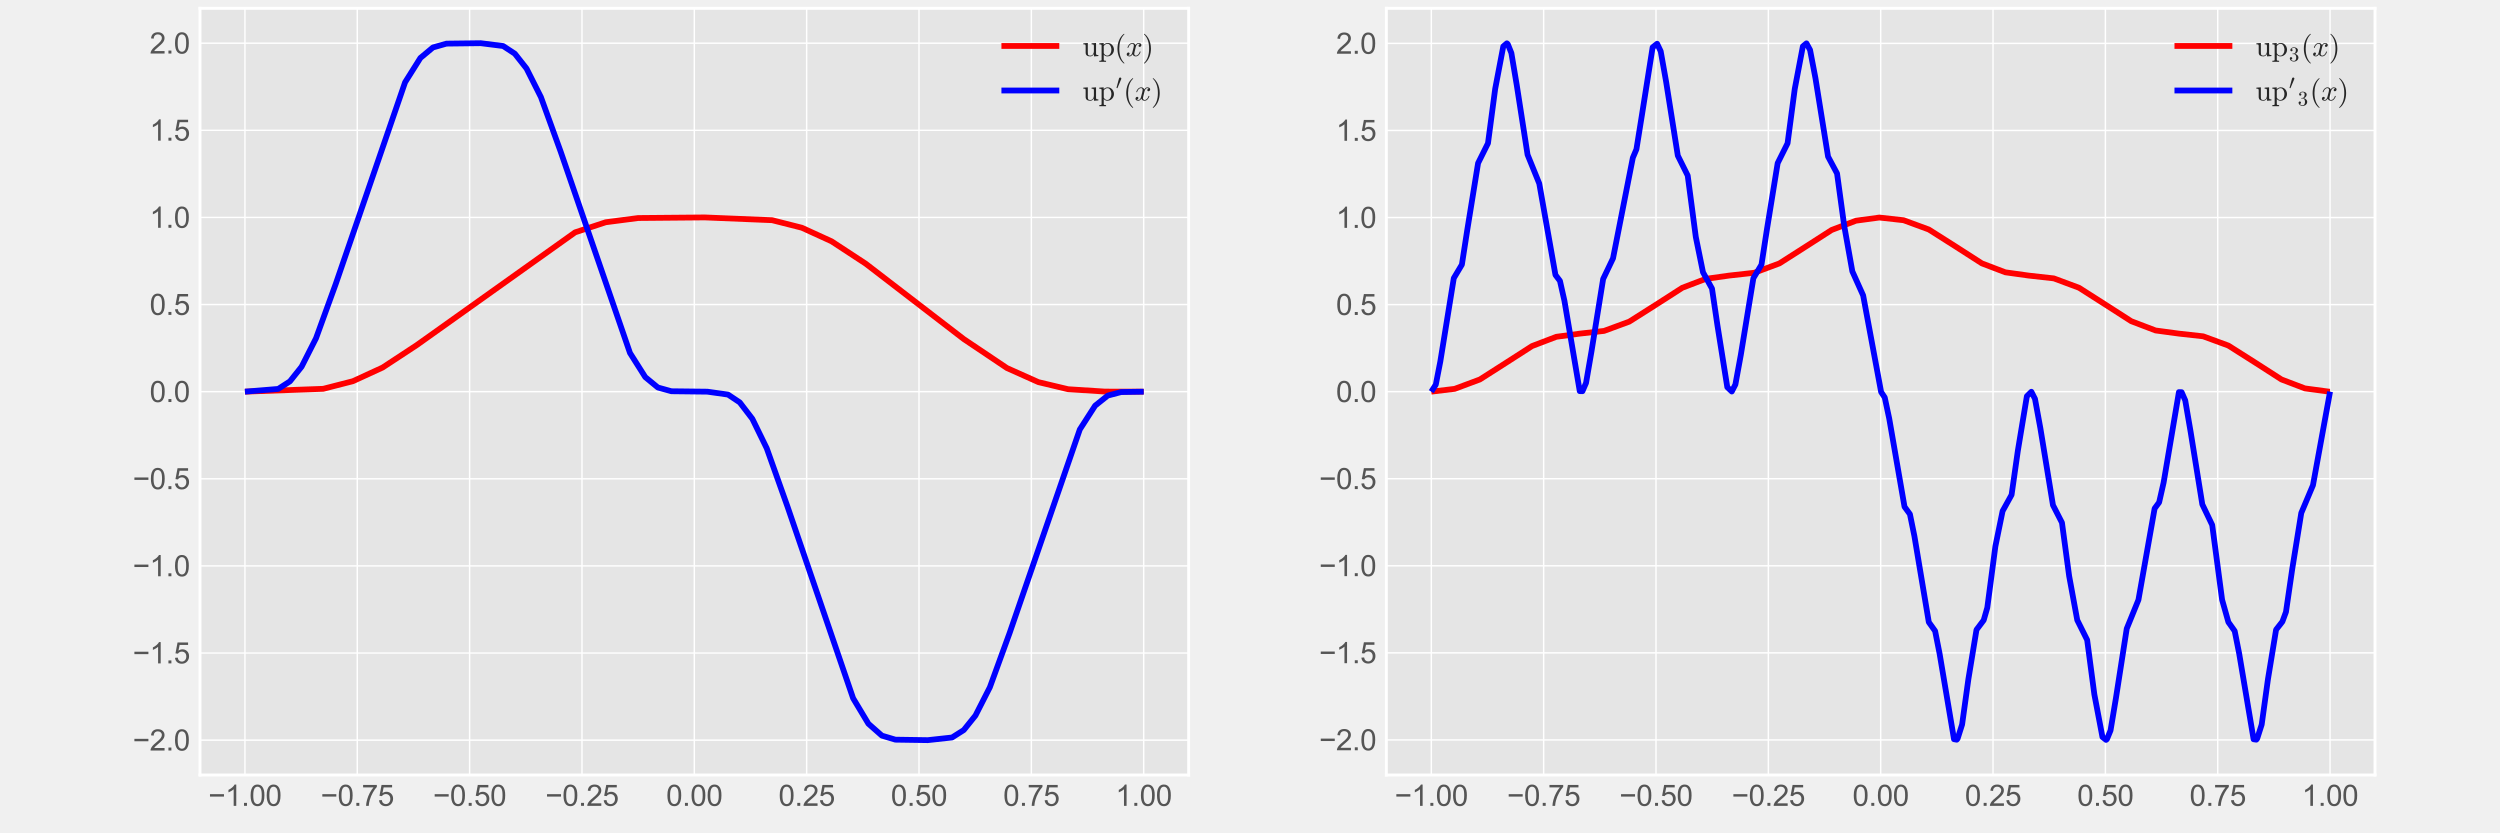 <?xml version="1.0" encoding="utf-8" standalone="no"?>
<!DOCTYPE svg PUBLIC "-//W3C//DTD SVG 1.1//EN"
  "http://www.w3.org/Graphics/SVG/1.1/DTD/svg11.dtd">
<svg xmlns:xlink="http://www.w3.org/1999/xlink" width="864pt" height="288pt" viewBox="0 0 864 288" xmlns="http://www.w3.org/2000/svg" version="1.1">
 <defs>
  <style type="text/css">*{stroke-linejoin: round; stroke-linecap: butt}</style>
 </defs>
 <g id="figure_1">
  <g id="patch_1">
   <path d="M 0 288 
L 864 288 
L 864 0 
L 0 0 
z
" style="fill: #f0f0f0"/>
  </g>
  <g id="axes_1">
   <g id="patch_2">
    <path d="M 69.12 267.84 
L 410.793 267.84 
L 410.793 2.88 
L 69.12 2.88 
z
" style="fill: #e5e5e5"/>
   </g>
   <g id="matplotlib.axis_1">
    <g id="xtick_1">
     <g id="line2d_1">
      <path d="M 84.651 267.84 
L 84.651 2.88 
" clip-path="url(#peb207bb5d7)" style="fill: none; stroke: #ffffff; stroke-width: 0.5"/>
     </g>
     <g id="line2d_2"/>
     <g id="text_1">
      <!-- −1.00 -->
      <g style="fill: #555555" transform="translate(72 278.498) scale(0.1 -0.1)">
       <defs>
        <path id="ArialMT-2212" d="M 3381 1997 
L 356 1997 
L 356 2522 
L 3381 2522 
L 3381 1997 
z
" transform="scale(0.016)"/>
        <path id="ArialMT-31" d="M 2384 0 
L 1822 0 
L 1822 3584 
Q 1619 3391 1289 3197 
Q 959 3003 697 2906 
L 697 3450 
Q 1169 3672 1522 3987 
Q 1875 4303 2022 4600 
L 2384 4600 
L 2384 0 
z
" transform="scale(0.016)"/>
        <path id="ArialMT-2e" d="M 581 0 
L 581 641 
L 1222 641 
L 1222 0 
L 581 0 
z
" transform="scale(0.016)"/>
        <path id="ArialMT-30" d="M 266 2259 
Q 266 3072 433 3567 
Q 600 4063 929 4331 
Q 1259 4600 1759 4600 
Q 2128 4600 2406 4451 
Q 2684 4303 2865 4023 
Q 3047 3744 3150 3342 
Q 3253 2941 3253 2259 
Q 3253 1453 3087 958 
Q 2922 463 2592 192 
Q 2263 -78 1759 -78 
Q 1097 -78 719 397 
Q 266 969 266 2259 
z
M 844 2259 
Q 844 1131 1108 757 
Q 1372 384 1759 384 
Q 2147 384 2411 759 
Q 2675 1134 2675 2259 
Q 2675 3391 2411 3762 
Q 2147 4134 1753 4134 
Q 1366 4134 1134 3806 
Q 844 3388 844 2259 
z
" transform="scale(0.016)"/>
       </defs>
       <use xlink:href="#ArialMT-2212"/>
       <use xlink:href="#ArialMT-31" x="58.398"/>
       <use xlink:href="#ArialMT-2e" x="114.014"/>
       <use xlink:href="#ArialMT-30" x="141.797"/>
       <use xlink:href="#ArialMT-30" x="197.412"/>
      </g>
     </g>
    </g>
    <g id="xtick_2">
     <g id="line2d_3">
      <path d="M 123.477 267.84 
L 123.477 2.88 
" clip-path="url(#peb207bb5d7)" style="fill: none; stroke: #ffffff; stroke-width: 0.5"/>
     </g>
     <g id="line2d_4"/>
     <g id="text_2">
      <!-- −0.75 -->
      <g style="fill: #555555" transform="translate(110.826 278.498) scale(0.1 -0.1)">
       <defs>
        <path id="ArialMT-37" d="M 303 3981 
L 303 4522 
L 3269 4522 
L 3269 4084 
Q 2831 3619 2401 2847 
Q 1972 2075 1738 1259 
Q 1569 684 1522 0 
L 944 0 
Q 953 541 1156 1306 
Q 1359 2072 1739 2783 
Q 2119 3494 2547 3981 
L 303 3981 
z
" transform="scale(0.016)"/>
        <path id="ArialMT-35" d="M 266 1200 
L 856 1250 
Q 922 819 1161 601 
Q 1400 384 1738 384 
Q 2144 384 2425 690 
Q 2706 997 2706 1503 
Q 2706 1984 2436 2262 
Q 2166 2541 1728 2541 
Q 1456 2541 1237 2417 
Q 1019 2294 894 2097 
L 366 2166 
L 809 4519 
L 3088 4519 
L 3088 3981 
L 1259 3981 
L 1013 2750 
Q 1425 3038 1878 3038 
Q 2478 3038 2890 2622 
Q 3303 2206 3303 1553 
Q 3303 931 2941 478 
Q 2500 -78 1738 -78 
Q 1113 -78 717 272 
Q 322 622 266 1200 
z
" transform="scale(0.016)"/>
       </defs>
       <use xlink:href="#ArialMT-2212"/>
       <use xlink:href="#ArialMT-30" x="58.398"/>
       <use xlink:href="#ArialMT-2e" x="114.014"/>
       <use xlink:href="#ArialMT-37" x="141.797"/>
       <use xlink:href="#ArialMT-35" x="197.412"/>
      </g>
     </g>
    </g>
    <g id="xtick_3">
     <g id="line2d_5">
      <path d="M 162.303 267.84 
L 162.303 2.88 
" clip-path="url(#peb207bb5d7)" style="fill: none; stroke: #ffffff; stroke-width: 0.5"/>
     </g>
     <g id="line2d_6"/>
     <g id="text_3">
      <!-- −0.50 -->
      <g style="fill: #555555" transform="translate(149.653 278.498) scale(0.1 -0.1)">
       <use xlink:href="#ArialMT-2212"/>
       <use xlink:href="#ArialMT-30" x="58.398"/>
       <use xlink:href="#ArialMT-2e" x="114.014"/>
       <use xlink:href="#ArialMT-35" x="141.797"/>
       <use xlink:href="#ArialMT-30" x="197.412"/>
      </g>
     </g>
    </g>
    <g id="xtick_4">
     <g id="line2d_7">
      <path d="M 201.13 267.84 
L 201.13 2.88 
" clip-path="url(#peb207bb5d7)" style="fill: none; stroke: #ffffff; stroke-width: 0.5"/>
     </g>
     <g id="line2d_8"/>
     <g id="text_4">
      <!-- −0.25 -->
      <g style="fill: #555555" transform="translate(188.479 278.498) scale(0.1 -0.1)">
       <defs>
        <path id="ArialMT-32" d="M 3222 541 
L 3222 0 
L 194 0 
Q 188 203 259 391 
Q 375 700 629 1000 
Q 884 1300 1366 1694 
Q 2113 2306 2375 2664 
Q 2638 3022 2638 3341 
Q 2638 3675 2398 3904 
Q 2159 4134 1775 4134 
Q 1369 4134 1125 3890 
Q 881 3647 878 3216 
L 300 3275 
Q 359 3922 746 4261 
Q 1134 4600 1788 4600 
Q 2447 4600 2831 4234 
Q 3216 3869 3216 3328 
Q 3216 3053 3103 2787 
Q 2991 2522 2730 2228 
Q 2469 1934 1863 1422 
Q 1356 997 1212 845 
Q 1069 694 975 541 
L 3222 541 
z
" transform="scale(0.016)"/>
       </defs>
       <use xlink:href="#ArialMT-2212"/>
       <use xlink:href="#ArialMT-30" x="58.398"/>
       <use xlink:href="#ArialMT-2e" x="114.014"/>
       <use xlink:href="#ArialMT-32" x="141.797"/>
       <use xlink:href="#ArialMT-35" x="197.412"/>
      </g>
     </g>
    </g>
    <g id="xtick_5">
     <g id="line2d_9">
      <path d="M 239.956 267.84 
L 239.956 2.88 
" clip-path="url(#peb207bb5d7)" style="fill: none; stroke: #ffffff; stroke-width: 0.5"/>
     </g>
     <g id="line2d_10"/>
     <g id="text_5">
      <!-- 0.00 -->
      <g style="fill: #555555" transform="translate(230.226 278.498) scale(0.1 -0.1)">
       <use xlink:href="#ArialMT-30"/>
       <use xlink:href="#ArialMT-2e" x="55.615"/>
       <use xlink:href="#ArialMT-30" x="83.398"/>
       <use xlink:href="#ArialMT-30" x="139.014"/>
      </g>
     </g>
    </g>
    <g id="xtick_6">
     <g id="line2d_11">
      <path d="M 278.783 267.84 
L 278.783 2.88 
" clip-path="url(#peb207bb5d7)" style="fill: none; stroke: #ffffff; stroke-width: 0.5"/>
     </g>
     <g id="line2d_12"/>
     <g id="text_6">
      <!-- 0.25 -->
      <g style="fill: #555555" transform="translate(269.052 278.498) scale(0.1 -0.1)">
       <use xlink:href="#ArialMT-30"/>
       <use xlink:href="#ArialMT-2e" x="55.615"/>
       <use xlink:href="#ArialMT-32" x="83.398"/>
       <use xlink:href="#ArialMT-35" x="139.014"/>
      </g>
     </g>
    </g>
    <g id="xtick_7">
     <g id="line2d_13">
      <path d="M 317.609 267.84 
L 317.609 2.88 
" clip-path="url(#peb207bb5d7)" style="fill: none; stroke: #ffffff; stroke-width: 0.5"/>
     </g>
     <g id="line2d_14"/>
     <g id="text_7">
      <!-- 0.50 -->
      <g style="fill: #555555" transform="translate(307.879 278.498) scale(0.1 -0.1)">
       <use xlink:href="#ArialMT-30"/>
       <use xlink:href="#ArialMT-2e" x="55.615"/>
       <use xlink:href="#ArialMT-35" x="83.398"/>
       <use xlink:href="#ArialMT-30" x="139.014"/>
      </g>
     </g>
    </g>
    <g id="xtick_8">
     <g id="line2d_15">
      <path d="M 356.436 267.84 
L 356.436 2.88 
" clip-path="url(#peb207bb5d7)" style="fill: none; stroke: #ffffff; stroke-width: 0.5"/>
     </g>
     <g id="line2d_16"/>
     <g id="text_8">
      <!-- 0.75 -->
      <g style="fill: #555555" transform="translate(346.705 278.498) scale(0.1 -0.1)">
       <use xlink:href="#ArialMT-30"/>
       <use xlink:href="#ArialMT-2e" x="55.615"/>
       <use xlink:href="#ArialMT-37" x="83.398"/>
       <use xlink:href="#ArialMT-35" x="139.014"/>
      </g>
     </g>
    </g>
    <g id="xtick_9">
     <g id="line2d_17">
      <path d="M 395.262 267.84 
L 395.262 2.88 
" clip-path="url(#peb207bb5d7)" style="fill: none; stroke: #ffffff; stroke-width: 0.5"/>
     </g>
     <g id="line2d_18"/>
     <g id="text_9">
      <!-- 1.00 -->
      <g style="fill: #555555" transform="translate(385.532 278.498) scale(0.1 -0.1)">
       <use xlink:href="#ArialMT-31"/>
       <use xlink:href="#ArialMT-2e" x="55.615"/>
       <use xlink:href="#ArialMT-30" x="83.398"/>
       <use xlink:href="#ArialMT-30" x="139.014"/>
      </g>
     </g>
    </g>
   </g>
   <g id="matplotlib.axis_2">
    <g id="ytick_1">
     <g id="line2d_19">
      <path d="M 69.12 255.796 
L 410.793 255.796 
" clip-path="url(#peb207bb5d7)" style="fill: none; stroke: #ffffff; stroke-width: 0.5"/>
     </g>
     <g id="line2d_20"/>
     <g id="text_10">
      <!-- −2.0 -->
      <g style="fill: #555555" transform="translate(45.879 259.375) scale(0.1 -0.1)">
       <use xlink:href="#ArialMT-2212"/>
       <use xlink:href="#ArialMT-32" x="58.398"/>
       <use xlink:href="#ArialMT-2e" x="114.014"/>
       <use xlink:href="#ArialMT-30" x="141.797"/>
      </g>
     </g>
    </g>
    <g id="ytick_2">
     <g id="line2d_21">
      <path d="M 69.12 225.687 
L 410.793 225.687 
" clip-path="url(#peb207bb5d7)" style="fill: none; stroke: #ffffff; stroke-width: 0.5"/>
     </g>
     <g id="line2d_22"/>
     <g id="text_11">
      <!-- −1.5 -->
      <g style="fill: #555555" transform="translate(45.879 229.266) scale(0.1 -0.1)">
       <use xlink:href="#ArialMT-2212"/>
       <use xlink:href="#ArialMT-31" x="58.398"/>
       <use xlink:href="#ArialMT-2e" x="114.014"/>
       <use xlink:href="#ArialMT-35" x="141.797"/>
      </g>
     </g>
    </g>
    <g id="ytick_3">
     <g id="line2d_23">
      <path d="M 69.12 195.578 
L 410.793 195.578 
" clip-path="url(#peb207bb5d7)" style="fill: none; stroke: #ffffff; stroke-width: 0.5"/>
     </g>
     <g id="line2d_24"/>
     <g id="text_12">
      <!-- −1.0 -->
      <g style="fill: #555555" transform="translate(45.879 199.157) scale(0.1 -0.1)">
       <use xlink:href="#ArialMT-2212"/>
       <use xlink:href="#ArialMT-31" x="58.398"/>
       <use xlink:href="#ArialMT-2e" x="114.014"/>
       <use xlink:href="#ArialMT-30" x="141.797"/>
      </g>
     </g>
    </g>
    <g id="ytick_4">
     <g id="line2d_25">
      <path d="M 69.12 165.469 
L 410.793 165.469 
" clip-path="url(#peb207bb5d7)" style="fill: none; stroke: #ffffff; stroke-width: 0.5"/>
     </g>
     <g id="line2d_26"/>
     <g id="text_13">
      <!-- −0.5 -->
      <g style="fill: #555555" transform="translate(45.879 169.048) scale(0.1 -0.1)">
       <use xlink:href="#ArialMT-2212"/>
       <use xlink:href="#ArialMT-30" x="58.398"/>
       <use xlink:href="#ArialMT-2e" x="114.014"/>
       <use xlink:href="#ArialMT-35" x="141.797"/>
      </g>
     </g>
    </g>
    <g id="ytick_5">
     <g id="line2d_27">
      <path d="M 69.12 135.36 
L 410.793 135.36 
" clip-path="url(#peb207bb5d7)" style="fill: none; stroke: #ffffff; stroke-width: 0.5"/>
     </g>
     <g id="line2d_28"/>
     <g id="text_14">
      <!-- 0.0 -->
      <g style="fill: #555555" transform="translate(51.72 138.939) scale(0.1 -0.1)">
       <use xlink:href="#ArialMT-30"/>
       <use xlink:href="#ArialMT-2e" x="55.615"/>
       <use xlink:href="#ArialMT-30" x="83.398"/>
      </g>
     </g>
    </g>
    <g id="ytick_6">
     <g id="line2d_29">
      <path d="M 69.12 105.251 
L 410.793 105.251 
" clip-path="url(#peb207bb5d7)" style="fill: none; stroke: #ffffff; stroke-width: 0.5"/>
     </g>
     <g id="line2d_30"/>
     <g id="text_15">
      <!-- 0.5 -->
      <g style="fill: #555555" transform="translate(51.72 108.83) scale(0.1 -0.1)">
       <use xlink:href="#ArialMT-30"/>
       <use xlink:href="#ArialMT-2e" x="55.615"/>
       <use xlink:href="#ArialMT-35" x="83.398"/>
      </g>
     </g>
    </g>
    <g id="ytick_7">
     <g id="line2d_31">
      <path d="M 69.12 75.142 
L 410.793 75.142 
" clip-path="url(#peb207bb5d7)" style="fill: none; stroke: #ffffff; stroke-width: 0.5"/>
     </g>
     <g id="line2d_32"/>
     <g id="text_16">
      <!-- 1.0 -->
      <g style="fill: #555555" transform="translate(51.72 78.721) scale(0.1 -0.1)">
       <use xlink:href="#ArialMT-31"/>
       <use xlink:href="#ArialMT-2e" x="55.615"/>
       <use xlink:href="#ArialMT-30" x="83.398"/>
      </g>
     </g>
    </g>
    <g id="ytick_8">
     <g id="line2d_33">
      <path d="M 69.12 45.033 
L 410.793 45.033 
" clip-path="url(#peb207bb5d7)" style="fill: none; stroke: #ffffff; stroke-width: 0.5"/>
     </g>
     <g id="line2d_34"/>
     <g id="text_17">
      <!-- 1.5 -->
      <g style="fill: #555555" transform="translate(51.72 48.612) scale(0.1 -0.1)">
       <use xlink:href="#ArialMT-31"/>
       <use xlink:href="#ArialMT-2e" x="55.615"/>
       <use xlink:href="#ArialMT-35" x="83.398"/>
      </g>
     </g>
    </g>
    <g id="ytick_9">
     <g id="line2d_35">
      <path d="M 69.12 14.924 
L 410.793 14.924 
" clip-path="url(#peb207bb5d7)" style="fill: none; stroke: #ffffff; stroke-width: 0.5"/>
     </g>
     <g id="line2d_36"/>
     <g id="text_18">
      <!-- 2.0 -->
      <g style="fill: #555555" transform="translate(51.72 18.503) scale(0.1 -0.1)">
       <use xlink:href="#ArialMT-32"/>
       <use xlink:href="#ArialMT-2e" x="55.615"/>
       <use xlink:href="#ArialMT-30" x="83.398"/>
      </g>
     </g>
    </g>
   </g>
   <g id="line2d_37">
    <path d="M 84.651 135.36 
L 111.701 134.373 
L 121.961 131.743 
L 132.222 127.026 
L 144.037 119.263 
L 198.759 80.299 
L 209.33 76.814 
L 220.524 75.352 
L 243.532 75.142 
L 266.851 76.104 
L 277.112 78.704 
L 287.372 83.389 
L 299.187 91.125 
L 333.078 117.182 
L 348.002 127.199 
L 358.884 132.068 
L 369.145 134.514 
L 381.892 135.332 
L 395.262 135.36 
L 395.262 135.36 
" clip-path="url(#peb207bb5d7)" style="fill: none; stroke: #ff0000; stroke-width: 2"/>
   </g>
   <g id="line2d_38">
    <path d="M 84.651 135.36 
L 96.155 134.41 
L 100.197 131.801 
L 104.239 126.723 
L 109.213 116.903 
L 116.054 98.066 
L 139.995 28.447 
L 145.28 20.036 
L 149.633 16.402 
L 154.297 15.077 
L 166.112 14.925 
L 173.885 15.904 
L 177.927 18.555 
L 181.969 23.684 
L 186.944 33.564 
L 193.784 52.453 
L 217.725 121.992 
L 223.011 130.338 
L 227.364 133.922 
L 232.028 135.214 
L 244.465 135.365 
L 251.616 136.372 
L 255.658 139.066 
L 260.011 144.751 
L 264.986 154.933 
L 272.137 175.018 
L 294.834 241.317 
L 300.12 250.121 
L 304.784 254.235 
L 309.448 255.626 
L 320.641 255.796 
L 329.036 254.876 
L 333.078 252.31 
L 337.12 247.281 
L 342.094 237.522 
L 348.935 218.738 
L 373.187 148.419 
L 378.472 140.204 
L 382.825 136.72 
L 387.489 135.491 
L 395.262 135.36 
L 395.262 135.36 
" clip-path="url(#peb207bb5d7)" style="fill: none; stroke: #0000ff; stroke-width: 2"/>
   </g>
   <g id="patch_3">
    <path d="M 69.12 267.84 
L 69.12 2.88 
" style="fill: none; stroke: #ffffff; stroke-linejoin: miter; stroke-linecap: square"/>
   </g>
   <g id="patch_4">
    <path d="M 410.793 267.84 
L 410.793 2.88 
" style="fill: none; stroke: #ffffff; stroke-linejoin: miter; stroke-linecap: square"/>
   </g>
   <g id="patch_5">
    <path d="M 69.12 267.84 
L 410.793 267.84 
" style="fill: none; stroke: #ffffff; stroke-linejoin: miter; stroke-linecap: square"/>
   </g>
   <g id="patch_6">
    <path d="M 69.12 2.88 
L 410.793 2.88 
" style="fill: none; stroke: #ffffff; stroke-linejoin: miter; stroke-linecap: square"/>
   </g>
   <g id="legend_1">
    <g id="line2d_39">
     <path d="M 346.093 15.88 
L 356.093 15.88 
L 366.093 15.88 
" style="fill: none; stroke: #ff0000; stroke-width: 2"/>
    </g>
    <g id="text_19">
     <!-- $\mathrm{up}(x)$ -->
     <g style="fill: #262626" transform="translate(374.093 19.38) scale(0.1 -0.1)">
      <defs>
       <path id="Cmr10-75" d="M 691 763 
L 691 2175 
Q 691 2347 639 2423 
Q 588 2500 491 2517 
Q 394 2534 191 2534 
L 191 2759 
L 1159 2828 
L 1159 763 
Q 1159 513 1195 373 
Q 1231 234 1348 165 
Q 1466 97 1722 97 
Q 2066 97 2269 384 
Q 2472 672 2472 1038 
L 2472 2175 
Q 2472 2347 2419 2423 
Q 2366 2500 2270 2517 
Q 2175 2534 1972 2534 
L 1972 2759 
L 2938 2828 
L 2938 581 
Q 2938 413 2989 336 
Q 3041 259 3137 242 
Q 3234 225 3438 225 
L 3438 0 
L 2491 -72 
L 2491 469 
Q 2372 228 2159 78 
Q 1947 -72 1691 -72 
Q 1231 -72 961 123 
Q 691 319 691 763 
z
" transform="scale(0.016)"/>
       <path id="Cmr10-70" d="M 166 -1241 
L 166 -1019 
Q 384 -1019 525 -981 
Q 666 -944 666 -813 
L 666 2272 
Q 666 2447 541 2490 
Q 416 2534 166 2534 
L 166 2759 
L 1113 2828 
L 1113 2431 
Q 1288 2625 1520 2726 
Q 1753 2828 2016 2828 
Q 2394 2828 2697 2623 
Q 3000 2419 3170 2086 
Q 3341 1753 3341 1381 
Q 3341 994 3152 659 
Q 2963 325 2636 126 
Q 2309 -72 1919 -72 
Q 1453 -72 1131 306 
L 1131 -813 
Q 1131 -944 1273 -981 
Q 1416 -1019 1631 -1019 
L 1631 -1241 
L 166 -1241 
z
M 1131 622 
Q 1244 394 1444 245 
Q 1644 97 1881 97 
Q 2103 97 2273 215 
Q 2444 334 2559 534 
Q 2675 734 2729 954 
Q 2784 1175 2784 1381 
Q 2784 1638 2692 1936 
Q 2600 2234 2411 2439 
Q 2222 2644 1953 2644 
Q 1694 2644 1476 2511 
Q 1259 2378 1131 2150 
L 1131 622 
z
" transform="scale(0.016)"/>
       <path id="Cmr10-28" d="M 1984 -1588 
Q 1628 -1306 1370 -942 
Q 1113 -578 948 -165 
Q 784 247 703 697 
Q 622 1147 622 1600 
Q 622 2059 703 2509 
Q 784 2959 951 3375 
Q 1119 3791 1378 4153 
Q 1638 4516 1984 4788 
Q 1984 4800 2016 4800 
L 2075 4800 
Q 2094 4800 2109 4783 
Q 2125 4766 2125 4744 
Q 2125 4716 2113 4703 
Q 1800 4397 1592 4047 
Q 1384 3697 1257 3301 
Q 1131 2906 1075 2482 
Q 1019 2059 1019 1600 
Q 1019 -434 2106 -1491 
Q 2125 -1509 2125 -1544 
Q 2125 -1559 2108 -1579 
Q 2091 -1600 2075 -1600 
L 2016 -1600 
Q 1984 -1600 1984 -1588 
z
" transform="scale(0.016)"/>
       <path id="Cmmi10-78" d="M 500 184 
Q 613 97 819 97 
Q 1019 97 1172 289 
Q 1325 481 1381 709 
L 1672 1844 
Q 1741 2153 1741 2266 
Q 1741 2425 1652 2544 
Q 1563 2663 1403 2663 
Q 1200 2663 1022 2536 
Q 844 2409 722 2214 
Q 600 2019 550 1819 
Q 538 1778 500 1778 
L 422 1778 
Q 372 1778 372 1838 
L 372 1856 
Q 434 2094 584 2320 
Q 734 2547 951 2687 
Q 1169 2828 1416 2828 
Q 1650 2828 1839 2703 
Q 2028 2578 2106 2363 
Q 2216 2559 2386 2693 
Q 2556 2828 2759 2828 
Q 2897 2828 3040 2779 
Q 3184 2731 3275 2631 
Q 3366 2531 3366 2381 
Q 3366 2219 3261 2101 
Q 3156 1984 2994 1984 
Q 2891 1984 2822 2050 
Q 2753 2116 2753 2216 
Q 2753 2350 2845 2451 
Q 2938 2553 3066 2572 
Q 2950 2663 2747 2663 
Q 2541 2663 2389 2472 
Q 2238 2281 2175 2047 
L 1894 916 
Q 1825 659 1825 494 
Q 1825 331 1917 214 
Q 2009 97 2163 97 
Q 2463 97 2698 361 
Q 2934 625 3009 941 
Q 3022 978 3059 978 
L 3138 978 
Q 3163 978 3178 961 
Q 3194 944 3194 922 
Q 3194 916 3188 903 
Q 3097 522 2806 225 
Q 2516 -72 2150 -72 
Q 1916 -72 1727 54 
Q 1538 181 1459 397 
Q 1359 209 1182 68 
Q 1006 -72 806 -72 
Q 669 -72 523 -23 
Q 378 25 287 125 
Q 197 225 197 378 
Q 197 528 301 651 
Q 406 775 563 775 
Q 669 775 741 711 
Q 813 647 813 544 
Q 813 409 723 309 
Q 634 209 500 184 
z
" transform="scale(0.016)"/>
       <path id="Cmr10-29" d="M 416 -1600 
Q 359 -1600 359 -1544 
Q 359 -1516 372 -1503 
Q 1466 -434 1466 1600 
Q 1466 3634 384 4691 
Q 359 4706 359 4744 
Q 359 4766 376 4783 
Q 394 4800 416 4800 
L 475 4800 
Q 494 4800 506 4788 
Q 966 4425 1272 3906 
Q 1578 3388 1720 2800 
Q 1863 2213 1863 1600 
Q 1863 1147 1786 708 
Q 1709 269 1542 -157 
Q 1375 -584 1119 -945 
Q 863 -1306 506 -1588 
Q 494 -1600 475 -1600 
L 416 -1600 
z
" transform="scale(0.016)"/>
      </defs>
      <use xlink:href="#Cmr10-75"/>
      <use xlink:href="#Cmr10-70" transform="translate(55.518 0)"/>
      <use xlink:href="#Cmr10-28" transform="translate(111.035 0)"/>
      <use xlink:href="#Cmmi10-78" transform="translate(149.854 0)"/>
      <use xlink:href="#Cmr10-29" transform="translate(206.934 0)"/>
     </g>
    </g>
    <g id="line2d_40">
     <path d="M 346.093 31.28 
L 356.093 31.28 
L 366.093 31.28 
" style="fill: none; stroke: #0000ff; stroke-width: 2"/>
    </g>
    <g id="text_20">
     <!-- $\mathrm{up'}(x)$ -->
     <g style="fill: #262626" transform="translate(374.093 34.78) scale(0.1 -0.1)">
      <defs>
       <path id="Cmsy10-30" d="M 225 347 
Q 184 359 184 409 
L 966 3316 
Q 1003 3434 1093 3506 
Q 1184 3578 1300 3578 
Q 1450 3578 1564 3479 
Q 1678 3381 1678 3231 
Q 1678 3166 1644 3084 
L 488 319 
Q 466 275 428 275 
Q 394 275 320 306 
Q 247 338 225 347 
z
" transform="scale(0.016)"/>
      </defs>
      <use xlink:href="#Cmr10-75" transform="translate(0 0.716)"/>
      <use xlink:href="#Cmr10-70" transform="translate(55.518 0.716)"/>
      <use xlink:href="#Cmsy10-30" transform="translate(115.603 39.866) scale(0.7)"/>
      <use xlink:href="#Cmr10-28" transform="translate(141.371 0.716)"/>
      <use xlink:href="#Cmmi10-78" transform="translate(180.189 0.716)"/>
      <use xlink:href="#Cmr10-29" transform="translate(237.269 0.716)"/>
     </g>
    </g>
   </g>
  </g>
  <g id="axes_2">
   <g id="patch_7">
    <path d="M 479.127 267.84 
L 820.8 267.84 
L 820.8 2.88 
L 479.127 2.88 
z
" style="fill: #e5e5e5"/>
   </g>
   <g id="matplotlib.axis_3">
    <g id="xtick_10">
     <g id="line2d_41">
      <path d="M 494.658 267.84 
L 494.658 2.88 
" clip-path="url(#p73138c1aee)" style="fill: none; stroke: #ffffff; stroke-width: 0.5"/>
     </g>
     <g id="line2d_42"/>
     <g id="text_21">
      <!-- −1.00 -->
      <g style="fill: #555555" transform="translate(482.007 278.498) scale(0.1 -0.1)">
       <use xlink:href="#ArialMT-2212"/>
       <use xlink:href="#ArialMT-31" x="58.398"/>
       <use xlink:href="#ArialMT-2e" x="114.014"/>
       <use xlink:href="#ArialMT-30" x="141.797"/>
       <use xlink:href="#ArialMT-30" x="197.412"/>
      </g>
     </g>
    </g>
    <g id="xtick_11">
     <g id="line2d_43">
      <path d="M 533.484 267.84 
L 533.484 2.88 
" clip-path="url(#p73138c1aee)" style="fill: none; stroke: #ffffff; stroke-width: 0.5"/>
     </g>
     <g id="line2d_44"/>
     <g id="text_22">
      <!-- −0.75 -->
      <g style="fill: #555555" transform="translate(520.834 278.498) scale(0.1 -0.1)">
       <use xlink:href="#ArialMT-2212"/>
       <use xlink:href="#ArialMT-30" x="58.398"/>
       <use xlink:href="#ArialMT-2e" x="114.014"/>
       <use xlink:href="#ArialMT-37" x="141.797"/>
       <use xlink:href="#ArialMT-35" x="197.412"/>
      </g>
     </g>
    </g>
    <g id="xtick_12">
     <g id="line2d_45">
      <path d="M 572.311 267.84 
L 572.311 2.88 
" clip-path="url(#p73138c1aee)" style="fill: none; stroke: #ffffff; stroke-width: 0.5"/>
     </g>
     <g id="line2d_46"/>
     <g id="text_23">
      <!-- −0.50 -->
      <g style="fill: #555555" transform="translate(559.66 278.498) scale(0.1 -0.1)">
       <use xlink:href="#ArialMT-2212"/>
       <use xlink:href="#ArialMT-30" x="58.398"/>
       <use xlink:href="#ArialMT-2e" x="114.014"/>
       <use xlink:href="#ArialMT-35" x="141.797"/>
       <use xlink:href="#ArialMT-30" x="197.412"/>
      </g>
     </g>
    </g>
    <g id="xtick_13">
     <g id="line2d_47">
      <path d="M 611.137 267.84 
L 611.137 2.88 
" clip-path="url(#p73138c1aee)" style="fill: none; stroke: #ffffff; stroke-width: 0.5"/>
     </g>
     <g id="line2d_48"/>
     <g id="text_24">
      <!-- −0.25 -->
      <g style="fill: #555555" transform="translate(598.486 278.498) scale(0.1 -0.1)">
       <use xlink:href="#ArialMT-2212"/>
       <use xlink:href="#ArialMT-30" x="58.398"/>
       <use xlink:href="#ArialMT-2e" x="114.014"/>
       <use xlink:href="#ArialMT-32" x="141.797"/>
       <use xlink:href="#ArialMT-35" x="197.412"/>
      </g>
     </g>
    </g>
    <g id="xtick_14">
     <g id="line2d_49">
      <path d="M 649.964 267.84 
L 649.964 2.88 
" clip-path="url(#p73138c1aee)" style="fill: none; stroke: #ffffff; stroke-width: 0.5"/>
     </g>
     <g id="line2d_50"/>
     <g id="text_25">
      <!-- 0.00 -->
      <g style="fill: #555555" transform="translate(640.233 278.498) scale(0.1 -0.1)">
       <use xlink:href="#ArialMT-30"/>
       <use xlink:href="#ArialMT-2e" x="55.615"/>
       <use xlink:href="#ArialMT-30" x="83.398"/>
       <use xlink:href="#ArialMT-30" x="139.014"/>
      </g>
     </g>
    </g>
    <g id="xtick_15">
     <g id="line2d_51">
      <path d="M 688.79 267.84 
L 688.79 2.88 
" clip-path="url(#p73138c1aee)" style="fill: none; stroke: #ffffff; stroke-width: 0.5"/>
     </g>
     <g id="line2d_52"/>
     <g id="text_26">
      <!-- 0.25 -->
      <g style="fill: #555555" transform="translate(679.06 278.498) scale(0.1 -0.1)">
       <use xlink:href="#ArialMT-30"/>
       <use xlink:href="#ArialMT-2e" x="55.615"/>
       <use xlink:href="#ArialMT-32" x="83.398"/>
       <use xlink:href="#ArialMT-35" x="139.014"/>
      </g>
     </g>
    </g>
    <g id="xtick_16">
     <g id="line2d_53">
      <path d="M 727.617 267.84 
L 727.617 2.88 
" clip-path="url(#p73138c1aee)" style="fill: none; stroke: #ffffff; stroke-width: 0.5"/>
     </g>
     <g id="line2d_54"/>
     <g id="text_27">
      <!-- 0.50 -->
      <g style="fill: #555555" transform="translate(717.886 278.498) scale(0.1 -0.1)">
       <use xlink:href="#ArialMT-30"/>
       <use xlink:href="#ArialMT-2e" x="55.615"/>
       <use xlink:href="#ArialMT-35" x="83.398"/>
       <use xlink:href="#ArialMT-30" x="139.014"/>
      </g>
     </g>
    </g>
    <g id="xtick_17">
     <g id="line2d_55">
      <path d="M 766.443 267.84 
L 766.443 2.88 
" clip-path="url(#p73138c1aee)" style="fill: none; stroke: #ffffff; stroke-width: 0.5"/>
     </g>
     <g id="line2d_56"/>
     <g id="text_28">
      <!-- 0.75 -->
      <g style="fill: #555555" transform="translate(756.713 278.498) scale(0.1 -0.1)">
       <use xlink:href="#ArialMT-30"/>
       <use xlink:href="#ArialMT-2e" x="55.615"/>
       <use xlink:href="#ArialMT-37" x="83.398"/>
       <use xlink:href="#ArialMT-35" x="139.014"/>
      </g>
     </g>
    </g>
    <g id="xtick_18">
     <g id="line2d_57">
      <path d="M 805.269 267.84 
L 805.269 2.88 
" clip-path="url(#p73138c1aee)" style="fill: none; stroke: #ffffff; stroke-width: 0.5"/>
     </g>
     <g id="line2d_58"/>
     <g id="text_29">
      <!-- 1.00 -->
      <g style="fill: #555555" transform="translate(795.539 278.498) scale(0.1 -0.1)">
       <use xlink:href="#ArialMT-31"/>
       <use xlink:href="#ArialMT-2e" x="55.615"/>
       <use xlink:href="#ArialMT-30" x="83.398"/>
       <use xlink:href="#ArialMT-30" x="139.014"/>
      </g>
     </g>
    </g>
   </g>
   <g id="matplotlib.axis_4">
    <g id="ytick_10">
     <g id="line2d_59">
      <path d="M 479.127 255.717 
L 820.8 255.717 
" clip-path="url(#p73138c1aee)" style="fill: none; stroke: #ffffff; stroke-width: 0.5"/>
     </g>
     <g id="line2d_60"/>
     <g id="text_30">
      <!-- −2.0 -->
      <g style="fill: #555555" transform="translate(455.887 259.296) scale(0.1 -0.1)">
       <use xlink:href="#ArialMT-2212"/>
       <use xlink:href="#ArialMT-32" x="58.398"/>
       <use xlink:href="#ArialMT-2e" x="114.014"/>
       <use xlink:href="#ArialMT-30" x="141.797"/>
      </g>
     </g>
    </g>
    <g id="ytick_11">
     <g id="line2d_61">
      <path d="M 479.127 225.628 
L 820.8 225.628 
" clip-path="url(#p73138c1aee)" style="fill: none; stroke: #ffffff; stroke-width: 0.5"/>
     </g>
     <g id="line2d_62"/>
     <g id="text_31">
      <!-- −1.5 -->
      <g style="fill: #555555" transform="translate(455.887 229.206) scale(0.1 -0.1)">
       <use xlink:href="#ArialMT-2212"/>
       <use xlink:href="#ArialMT-31" x="58.398"/>
       <use xlink:href="#ArialMT-2e" x="114.014"/>
       <use xlink:href="#ArialMT-35" x="141.797"/>
      </g>
     </g>
    </g>
    <g id="ytick_12">
     <g id="line2d_63">
      <path d="M 479.127 195.538 
L 820.8 195.538 
" clip-path="url(#p73138c1aee)" style="fill: none; stroke: #ffffff; stroke-width: 0.5"/>
     </g>
     <g id="line2d_64"/>
     <g id="text_32">
      <!-- −1.0 -->
      <g style="fill: #555555" transform="translate(455.887 199.117) scale(0.1 -0.1)">
       <use xlink:href="#ArialMT-2212"/>
       <use xlink:href="#ArialMT-31" x="58.398"/>
       <use xlink:href="#ArialMT-2e" x="114.014"/>
       <use xlink:href="#ArialMT-30" x="141.797"/>
      </g>
     </g>
    </g>
    <g id="ytick_13">
     <g id="line2d_65">
      <path d="M 479.127 165.449 
L 820.8 165.449 
" clip-path="url(#p73138c1aee)" style="fill: none; stroke: #ffffff; stroke-width: 0.5"/>
     </g>
     <g id="line2d_66"/>
     <g id="text_33">
      <!-- −0.5 -->
      <g style="fill: #555555" transform="translate(455.887 169.028) scale(0.1 -0.1)">
       <use xlink:href="#ArialMT-2212"/>
       <use xlink:href="#ArialMT-30" x="58.398"/>
       <use xlink:href="#ArialMT-2e" x="114.014"/>
       <use xlink:href="#ArialMT-35" x="141.797"/>
      </g>
     </g>
    </g>
    <g id="ytick_14">
     <g id="line2d_67">
      <path d="M 479.127 135.36 
L 820.8 135.36 
" clip-path="url(#p73138c1aee)" style="fill: none; stroke: #ffffff; stroke-width: 0.5"/>
     </g>
     <g id="line2d_68"/>
     <g id="text_34">
      <!-- 0.0 -->
      <g style="fill: #555555" transform="translate(461.727 138.939) scale(0.1 -0.1)">
       <use xlink:href="#ArialMT-30"/>
       <use xlink:href="#ArialMT-2e" x="55.615"/>
       <use xlink:href="#ArialMT-30" x="83.398"/>
      </g>
     </g>
    </g>
    <g id="ytick_15">
     <g id="line2d_69">
      <path d="M 479.127 105.271 
L 820.8 105.271 
" clip-path="url(#p73138c1aee)" style="fill: none; stroke: #ffffff; stroke-width: 0.5"/>
     </g>
     <g id="line2d_70"/>
     <g id="text_35">
      <!-- 0.5 -->
      <g style="fill: #555555" transform="translate(461.727 108.85) scale(0.1 -0.1)">
       <use xlink:href="#ArialMT-30"/>
       <use xlink:href="#ArialMT-2e" x="55.615"/>
       <use xlink:href="#ArialMT-35" x="83.398"/>
      </g>
     </g>
    </g>
    <g id="ytick_16">
     <g id="line2d_71">
      <path d="M 479.127 75.182 
L 820.8 75.182 
" clip-path="url(#p73138c1aee)" style="fill: none; stroke: #ffffff; stroke-width: 0.5"/>
     </g>
     <g id="line2d_72"/>
     <g id="text_36">
      <!-- 1.0 -->
      <g style="fill: #555555" transform="translate(461.727 78.761) scale(0.1 -0.1)">
       <use xlink:href="#ArialMT-31"/>
       <use xlink:href="#ArialMT-2e" x="55.615"/>
       <use xlink:href="#ArialMT-30" x="83.398"/>
      </g>
     </g>
    </g>
    <g id="ytick_17">
     <g id="line2d_73">
      <path d="M 479.127 45.092 
L 820.8 45.092 
" clip-path="url(#p73138c1aee)" style="fill: none; stroke: #ffffff; stroke-width: 0.5"/>
     </g>
     <g id="line2d_74"/>
     <g id="text_37">
      <!-- 1.5 -->
      <g style="fill: #555555" transform="translate(461.727 48.671) scale(0.1 -0.1)">
       <use xlink:href="#ArialMT-31"/>
       <use xlink:href="#ArialMT-2e" x="55.615"/>
       <use xlink:href="#ArialMT-35" x="83.398"/>
      </g>
     </g>
    </g>
    <g id="ytick_18">
     <g id="line2d_75">
      <path d="M 479.127 15.003 
L 820.8 15.003 
" clip-path="url(#p73138c1aee)" style="fill: none; stroke: #ffffff; stroke-width: 0.5"/>
     </g>
     <g id="line2d_76"/>
     <g id="text_38">
      <!-- 2.0 -->
      <g style="fill: #555555" transform="translate(461.727 18.582) scale(0.1 -0.1)">
       <use xlink:href="#ArialMT-32"/>
       <use xlink:href="#ArialMT-2e" x="55.615"/>
       <use xlink:href="#ArialMT-30" x="83.398"/>
      </g>
     </g>
    </g>
   </g>
   <g id="line2d_77">
    <path d="M 494.658 135.361 
L 502.742 134.386 
L 511.448 131.144 
L 520.464 125.391 
L 529.481 119.597 
L 537.876 116.394 
L 545.96 115.301 
L 554.355 114.367 
L 563.061 111.164 
L 572.078 105.452 
L 581.405 99.458 
L 589.489 96.375 
L 597.573 95.241 
L 606.279 94.267 
L 614.985 91.025 
L 624.002 85.272 
L 633.018 79.478 
L 641.413 76.275 
L 649.497 75.181 
L 657.892 76.116 
L 666.598 79.318 
L 675.615 85.031 
L 684.942 91.025 
L 693.026 94.108 
L 701.11 95.241 
L 709.816 96.215 
L 718.522 99.458 
L 727.539 105.211 
L 736.556 111.004 
L 744.95 114.207 
L 753.034 115.3 
L 761.429 116.235 
L 770.135 119.437 
L 779.152 125.149 
L 788.48 131.144 
L 796.564 134.226 
L 804.958 135.361 
L 805.269 135.361 
L 805.269 135.361 
" clip-path="url(#p73138c1aee)" style="fill: none; stroke: #ff0000; stroke-width: 2"/>
   </g>
   <g id="line2d_78">
    <path d="M 494.658 135.36 
L 496.212 132.932 
L 497.767 124.975 
L 502.431 96.136 
L 505.229 91.448 
L 507.095 79.42 
L 510.826 56.38 
L 514.246 49.514 
L 516.733 30.729 
L 519.532 16.034 
L 520.775 14.974 
L 521.086 15.235 
L 522.33 18.325 
L 524.195 29.441 
L 527.927 53.469 
L 531.969 63.429 
L 537.565 95.019 
L 539.12 97.074 
L 540.674 103.981 
L 545.96 135.176 
L 546.893 135.203 
L 548.137 132.35 
L 550.002 121.533 
L 554.044 96.425 
L 557.464 89.269 
L 564.304 54.536 
L 565.548 51.598 
L 567.414 39.969 
L 571.145 16.358 
L 572.699 15.113 
L 573.943 17.723 
L 575.809 28.244 
L 579.851 53.784 
L 583.271 60.666 
L 586.069 81.889 
L 588.556 94.105 
L 591.666 99.729 
L 593.531 112.346 
L 596.951 133.811 
L 598.506 135.306 
L 599.75 132.889 
L 601.615 122.715 
L 605.968 96.149 
L 608.766 91.476 
L 610.632 79.401 
L 614.363 56.381 
L 617.783 49.521 
L 620.271 30.712 
L 623.069 16.017 
L 624.313 14.982 
L 625.556 17.257 
L 627.422 27.029 
L 631.775 54.119 
L 634.884 59.943 
L 637.371 78.123 
L 640.17 93.784 
L 643.901 102.095 
L 650.119 135.486 
L 651.363 137.352 
L 652.917 144.663 
L 658.203 175.14 
L 660.069 177.692 
L 661.623 185.302 
L 666.598 215.027 
L 668.774 218.07 
L 670.329 225.927 
L 675.304 255.469 
L 676.237 255.642 
L 676.548 255.275 
L 678.102 250.393 
L 680.279 234.686 
L 683.077 217.643 
L 685.564 214.339 
L 686.808 210.019 
L 689.606 188.808 
L 692.094 176.634 
L 695.203 171.01 
L 697.379 155.714 
L 700.489 136.929 
L 702.043 135.394 
L 703.287 137.831 
L 705.152 147.986 
L 709.505 174.569 
L 712.615 180.637 
L 715.102 199.103 
L 717.9 214.306 
L 721.32 221.162 
L 723.808 239.991 
L 726.606 254.712 
L 727.85 255.706 
L 728.161 255.459 
L 729.404 252.434 
L 731.27 241.253 
L 735.001 217.268 
L 739.043 207.317 
L 744.64 175.73 
L 746.194 173.617 
L 747.749 166.767 
L 753.034 135.517 
L 753.967 135.544 
L 755.211 138.36 
L 757.076 149.214 
L 761.118 174.307 
L 764.539 181.443 
L 767.959 207.291 
L 770.135 215.011 
L 772.312 218.087 
L 773.866 225.909 
L 778.841 255.485 
L 779.774 255.629 
L 780.085 255.258 
L 781.639 250.41 
L 783.816 234.672 
L 786.614 217.623 
L 788.791 214.838 
L 790.034 211.484 
L 792.211 196.548 
L 795.32 177.287 
L 799.362 167.692 
L 805.269 135.36 
L 805.269 135.36 
" clip-path="url(#p73138c1aee)" style="fill: none; stroke: #0000ff; stroke-width: 2"/>
   </g>
   <g id="patch_8">
    <path d="M 479.127 267.84 
L 479.127 2.88 
" style="fill: none; stroke: #ffffff; stroke-linejoin: miter; stroke-linecap: square"/>
   </g>
   <g id="patch_9">
    <path d="M 820.8 267.84 
L 820.8 2.88 
" style="fill: none; stroke: #ffffff; stroke-linejoin: miter; stroke-linecap: square"/>
   </g>
   <g id="patch_10">
    <path d="M 479.127 267.84 
L 820.8 267.84 
" style="fill: none; stroke: #ffffff; stroke-linejoin: miter; stroke-linecap: square"/>
   </g>
   <g id="patch_11">
    <path d="M 479.127 2.88 
L 820.8 2.88 
" style="fill: none; stroke: #ffffff; stroke-linejoin: miter; stroke-linecap: square"/>
   </g>
   <g id="legend_2">
    <g id="line2d_79">
     <path d="M 751.5 15.88 
L 761.5 15.88 
L 771.5 15.88 
" style="fill: none; stroke: #ff0000; stroke-width: 2"/>
    </g>
    <g id="text_39">
     <!-- $\mathrm{up_3}(x)$ -->
     <g style="fill: #262626" transform="translate(779.5 19.38) scale(0.1 -0.1)">
      <defs>
       <path id="Cmr10-33" d="M 609 494 
Q 759 275 1012 169 
Q 1266 63 1556 63 
Q 1928 63 2084 380 
Q 2241 697 2241 1100 
Q 2241 1281 2208 1462 
Q 2175 1644 2097 1800 
Q 2019 1956 1883 2050 
Q 1747 2144 1550 2144 
L 1125 2144 
Q 1069 2144 1069 2203 
L 1069 2259 
Q 1069 2309 1125 2309 
L 1478 2338 
Q 1703 2338 1851 2506 
Q 2000 2675 2069 2917 
Q 2138 3159 2138 3378 
Q 2138 3684 1994 3881 
Q 1850 4078 1556 4078 
Q 1313 4078 1091 3986 
Q 869 3894 738 3706 
Q 750 3709 759 3711 
Q 769 3713 781 3713 
Q 925 3713 1022 3613 
Q 1119 3513 1119 3372 
Q 1119 3234 1022 3134 
Q 925 3034 781 3034 
Q 641 3034 541 3134 
Q 441 3234 441 3372 
Q 441 3647 606 3850 
Q 772 4053 1033 4158 
Q 1294 4263 1556 4263 
Q 1750 4263 1965 4205 
Q 2181 4147 2356 4039 
Q 2531 3931 2642 3762 
Q 2753 3594 2753 3378 
Q 2753 3109 2633 2881 
Q 2513 2653 2303 2487 
Q 2094 2322 1844 2241 
Q 2122 2188 2372 2031 
Q 2622 1875 2773 1631 
Q 2925 1388 2925 1106 
Q 2925 753 2731 467 
Q 2538 181 2222 20 
Q 1906 -141 1556 -141 
Q 1256 -141 954 -26 
Q 653 88 461 316 
Q 269 544 269 863 
Q 269 1022 375 1128 
Q 481 1234 641 1234 
Q 744 1234 830 1186 
Q 916 1138 964 1050 
Q 1013 963 1013 863 
Q 1013 706 903 600 
Q 794 494 641 494 
L 609 494 
z
" transform="scale(0.016)"/>
      </defs>
      <use xlink:href="#Cmr10-75"/>
      <use xlink:href="#Cmr10-70" transform="translate(55.518 0)"/>
      <use xlink:href="#Cmr10-33" transform="translate(115.603 -17.4) scale(0.7)"/>
      <use xlink:href="#Cmr10-28" transform="translate(157.128 0)"/>
      <use xlink:href="#Cmmi10-78" transform="translate(195.946 0)"/>
      <use xlink:href="#Cmr10-29" transform="translate(253.026 0)"/>
     </g>
    </g>
    <g id="line2d_80">
     <path d="M 751.5 31.28 
L 761.5 31.28 
L 771.5 31.28 
" style="fill: none; stroke: #0000ff; stroke-width: 2"/>
    </g>
    <g id="text_40">
     <!-- $\mathrm{up'_3}(x)$ -->
     <g style="fill: #262626" transform="translate(779.5 34.78) scale(0.1 -0.1)">
      <use xlink:href="#Cmr10-75" transform="translate(0 0.716)"/>
      <use xlink:href="#Cmr10-70" transform="translate(55.518 0.716)"/>
      <use xlink:href="#Cmsy10-30" transform="translate(115.603 39.866) scale(0.7)"/>
      <use xlink:href="#Cmr10-33" transform="translate(145.938 -16.684) scale(0.7)"/>
      <use xlink:href="#Cmr10-28" transform="translate(187.463 0.716)"/>
      <use xlink:href="#Cmmi10-78" transform="translate(226.282 0.716)"/>
      <use xlink:href="#Cmr10-29" transform="translate(283.362 0.716)"/>
     </g>
    </g>
   </g>
  </g>
 </g>
 <defs>
  <clipPath id="peb207bb5d7">
   <rect x="69.12" y="2.88" width="341.673" height="264.96"/>
  </clipPath>
  <clipPath id="p73138c1aee">
   <rect x="479.127" y="2.88" width="341.673" height="264.96"/>
  </clipPath>
 </defs>
</svg>
